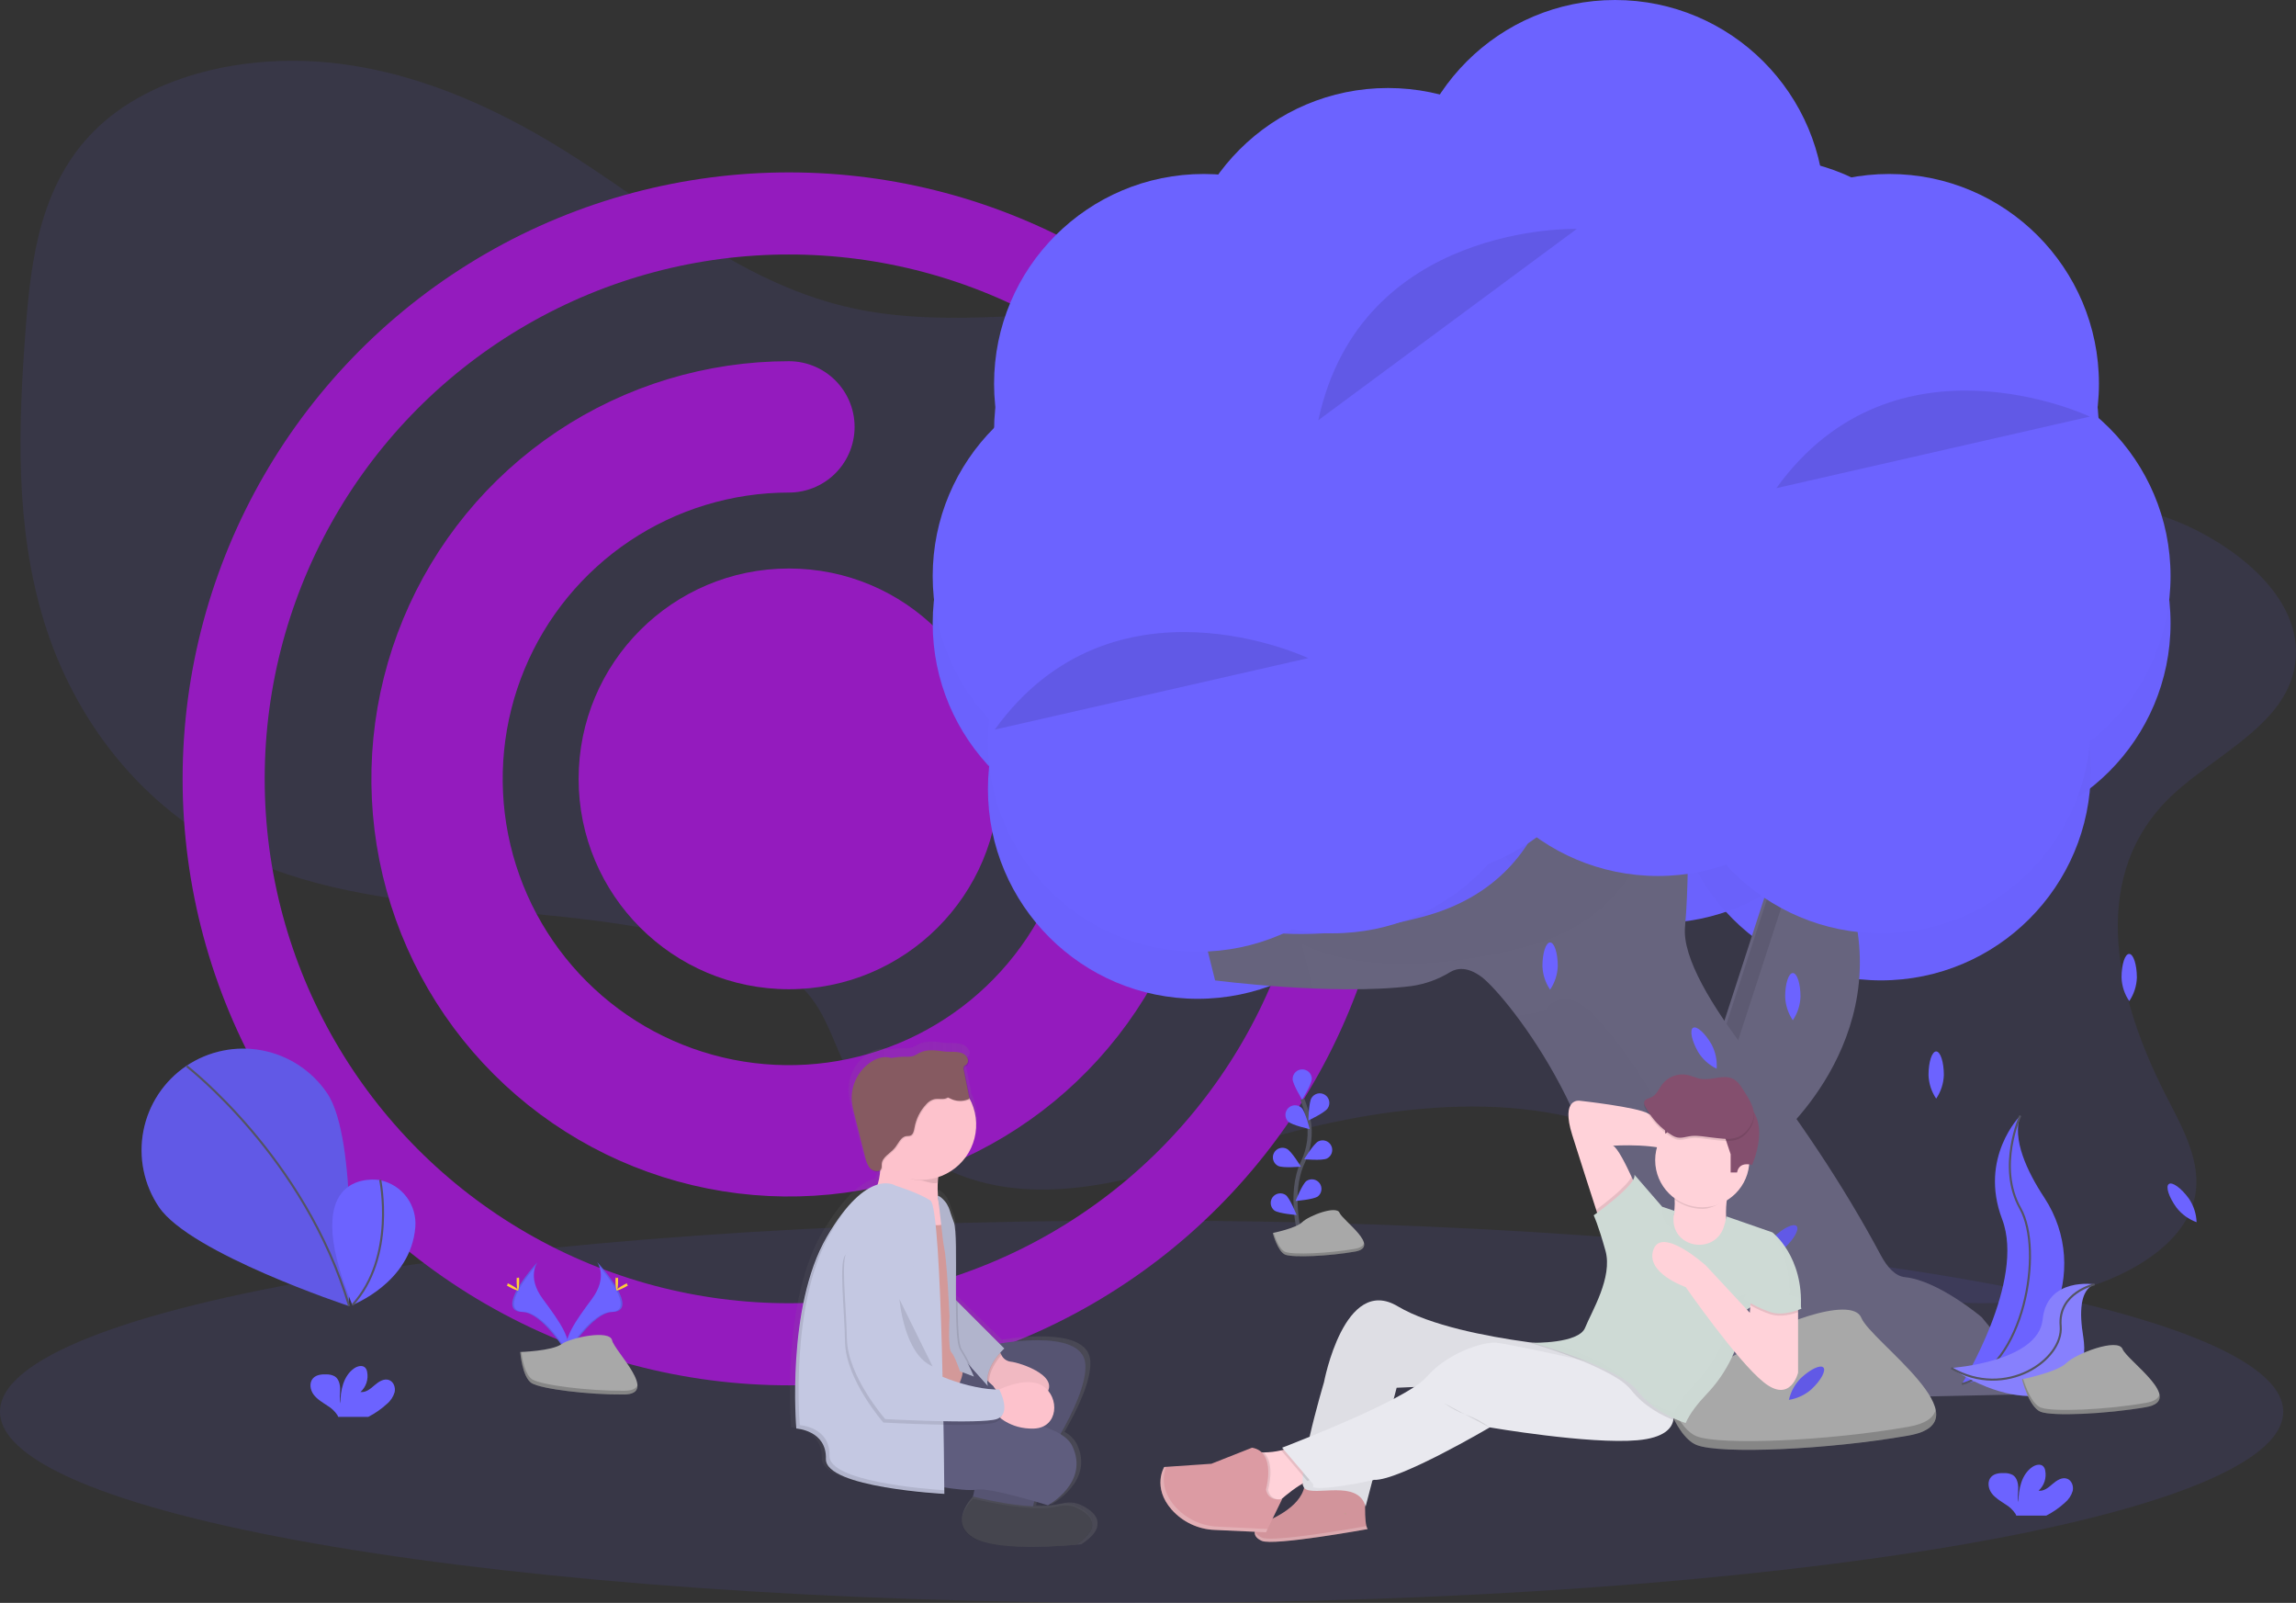 <svg width="1119" height="781" viewBox="0 0 1119 781" fill="none" xmlns="http://www.w3.org/2000/svg">
<rect x="0" y="0" width="1119" height="781" fill="#333333" stroke="none"/>
<path opacity="0.1" d="M1117.76 327.708C1110.81 355.854 1075.14 369.963 1055.15 390.96C1017.49 430.535 1032.16 488.327 1056.05 534.612C1064.05 550.11 1073.13 566.517 1069.74 583.135C1065.61 603.463 1043.66 618.321 1020.62 626.2C978.628 640.548 928.339 637.128 889.737 617.281C856.384 600.133 832.488 572.287 798.565 555.869C741.787 528.482 669.522 538.871 607.865 557.699C564.254 571.047 516.564 588.415 473.222 574.476C442.729 564.658 421.643 540.761 410.155 515.484C404.617 503.256 400.587 490.017 390 480.329C383.701 474.559 375.483 470.47 367.074 467.03C290.21 435.534 193.11 452.402 118.496 417.467C68.086 393.88 35.803 349.385 21.515 302.981C7.228 256.577 8.888 207.923 12.517 160.13C15.097 126.134 19.726 89.918 45.98 63.702C73.755 35.975 121.415 25.707 164.506 30.936C207.597 36.165 246.639 54.993 281.002 77.11C323.993 104.767 363.765 139.192 416.484 150.391C452.387 158.02 490.149 153.84 527.181 152.39C589.089 149.981 651.016 155.39 712.573 161.229C742.567 164.099 772.661 167.109 802.395 171.468C809.06 172.441 815.725 173.491 822.391 174.618C825.73 175.188 829.069 175.778 832.388 176.387C834.988 176.857 837.577 177.387 840.167 177.857C844.253 178.65 848.325 179.484 852.384 180.357C864.042 182.857 875.59 185.686 887.017 188.906C926.749 200.114 958.602 220.472 996.125 234.69C1020.58 243.959 1047.24 246.518 1070.4 258.317C1098.89 272.805 1125.07 298.112 1117.76 327.708Z" fill="#6C63FF"/>
<path opacity="0.1" d="M556.385 781C863.669 781 1112.77 739.296 1112.77 687.852C1112.77 636.408 863.669 594.704 556.385 594.704C249.102 594.704 0 636.408 0 687.852C0 739.296 249.102 781 556.385 781Z" fill="#6C63FF"/>
<path d="M556 379.5C556 413.419 545.942 446.577 527.097 474.78C508.252 502.983 481.468 524.965 450.13 537.945C418.793 550.926 384.31 554.322 351.042 547.705C317.774 541.087 287.216 524.754 263.231 500.769C239.246 476.784 222.913 446.226 216.295 412.958C209.678 379.69 213.074 345.207 226.055 313.87C239.035 282.532 261.017 255.748 289.22 236.903C317.423 218.058 350.581 208 384.5 208" stroke="#941BBE" stroke-width="64" stroke-linecap="round"/>
<circle cx="384.5" cy="379.5" r="102.5" fill="#941BBE"/>
<circle cx="384.5" cy="379.5" r="275.5" stroke="#941BBE" stroke-width="40"/>
<path d="M633.829 602.833C633.829 602.833 627.621 581.756 634.989 566.238C638.122 559.75 639.065 552.42 637.679 545.35C636.981 541.996 635.977 538.712 634.679 535.542" stroke="#535461" stroke-width="2" stroke-miterlimit="10"/>
<path d="M639.318 525.733C639.318 528.312 634.639 535.812 634.639 535.812C634.639 535.812 629.99 528.312 629.99 525.733C629.99 524.492 630.483 523.302 631.361 522.424C632.238 521.546 633.428 521.053 634.669 521.053C635.91 521.053 637.1 521.546 637.978 522.424C638.855 523.302 639.348 524.492 639.348 525.733H639.318Z" fill="#6C63FF"/>
<path d="M647.057 540.041C645.657 542.211 637.659 545.96 637.659 545.96C637.659 545.96 637.809 537.131 639.208 534.962C639.533 534.426 639.962 533.961 640.47 533.595C640.978 533.228 641.554 532.967 642.164 532.827C642.775 532.687 643.407 532.671 644.024 532.78C644.64 532.89 645.229 533.121 645.755 533.462C646.28 533.803 646.732 534.246 647.083 534.764C647.434 535.283 647.678 535.867 647.799 536.481C647.921 537.096 647.917 537.728 647.79 538.341C647.662 538.955 647.413 539.536 647.057 540.051V540.041Z" fill="#6C63FF"/>
<path d="M646.717 564.478C644.407 565.638 635.619 564.838 635.619 564.838C635.619 564.838 640.198 557.289 642.508 556.129C643.056 555.853 643.654 555.687 644.267 555.642C644.88 555.596 645.495 555.672 646.079 555.865C646.662 556.057 647.202 556.363 647.668 556.764C648.133 557.166 648.515 557.655 648.791 558.204C649.068 558.752 649.233 559.35 649.278 559.963C649.324 560.576 649.248 561.192 649.055 561.775C648.863 562.359 648.557 562.899 648.156 563.364C647.754 563.83 647.265 564.211 646.717 564.488V564.478Z" fill="#6C63FF"/>
<path d="M642.298 582.945C640.218 584.485 631.42 585.175 631.42 585.175C631.42 585.175 634.659 576.956 636.739 575.426C637.739 574.748 638.962 574.483 640.152 574.687C641.343 574.89 642.409 575.546 643.127 576.517C643.845 577.489 644.16 578.7 644.005 579.898C643.851 581.096 643.239 582.188 642.298 582.945Z" fill="#6C63FF"/>
<path d="M627.831 546.48C629.68 548.28 638.318 550.149 638.318 550.149C638.318 550.149 636.209 541.571 634.319 539.771C633.422 538.948 632.239 538.508 631.023 538.543C629.806 538.579 628.651 539.087 627.802 539.96C626.954 540.833 626.479 542.002 626.479 543.22C626.479 544.437 626.953 545.606 627.801 546.48H627.831Z" fill="#6C63FF"/>
<path d="M622.932 568.097C625.241 569.257 634.029 568.457 634.029 568.457C634.029 568.457 629.45 560.908 627.141 559.748C626.032 559.19 624.748 559.095 623.569 559.484C622.391 559.873 621.415 560.715 620.857 561.823C620.299 562.931 620.204 564.216 620.593 565.395C620.982 566.573 621.823 567.549 622.932 568.107V568.097Z" fill="#6C63FF"/>
<path d="M621.052 589.785C623.131 591.324 631.93 592.014 631.93 592.014C631.93 592.014 628.69 583.795 626.611 582.265C625.611 581.587 624.388 581.322 623.197 581.526C622.006 581.729 620.94 582.385 620.222 583.356C619.504 584.328 619.19 585.539 619.344 586.737C619.499 587.935 620.111 589.027 621.052 589.785V589.785Z" fill="#6C63FF"/>
<path d="M620.322 600.773C620.322 600.773 631.67 598.503 634.689 595.474C637.708 592.444 651.326 587.155 652.845 590.934C654.365 594.714 673.271 607.572 660.404 609.842C647.536 612.112 630.15 612.842 626.411 611.352C622.672 609.862 620.322 600.773 620.322 600.773Z" fill="#A8A8A8"/>
<path opacity="0.2" d="M660.414 608.472C647.556 610.742 630.16 611.472 626.421 609.982C623.541 608.832 621.542 603.293 620.752 600.723L620.372 600.803C620.372 600.803 622.642 609.882 626.421 611.392C630.2 612.902 647.596 612.152 660.414 609.882C664.123 609.222 665.183 607.692 664.783 605.743C664.463 606.982 663.173 607.962 660.414 608.472Z" fill="black"/>
<path d="M916.761 477.689C973.21 477.689 1018.97 431.925 1018.97 375.472C1018.97 319.019 973.21 273.255 916.761 273.255C860.313 273.255 814.552 319.019 814.552 375.472C814.552 431.925 860.313 477.689 916.761 477.689Z" fill="#6C63FF"/>
<path d="M808.064 449.762C864.512 449.762 910.273 403.998 910.273 347.546C910.273 291.093 864.512 245.329 808.064 245.329C751.615 245.329 705.855 291.093 705.855 347.546C705.855 403.998 751.615 449.762 808.064 449.762Z" fill="#6C63FF"/>
<path d="M688.408 450.762C744.857 450.762 790.617 404.998 790.617 348.546C790.617 292.093 744.857 246.329 688.408 246.329C631.96 246.329 586.199 292.093 586.199 348.546C586.199 404.998 631.96 450.762 688.408 450.762Z" fill="#6C63FF"/>
<path d="M649.516 477.689C705.965 477.689 751.725 431.925 751.725 375.472C751.725 319.019 705.965 273.255 649.516 273.255C593.068 273.255 547.307 319.019 547.307 375.472C547.307 431.925 593.068 477.689 649.516 477.689Z" fill="#6C63FF"/>
<path d="M583.7 486.668C640.148 486.668 685.909 440.904 685.909 384.451C685.909 327.998 640.148 282.234 583.7 282.234C527.251 282.234 481.491 327.998 481.491 384.451C481.491 440.904 527.251 486.668 583.7 486.668Z" fill="#6C63FF"/>
<path d="M556.775 405.888C613.224 405.888 658.984 360.124 658.984 303.671C658.984 247.218 613.224 201.454 556.775 201.454C500.327 201.454 454.566 247.218 454.566 303.671C454.566 360.124 500.327 405.888 556.775 405.888Z" fill="#6C63FF"/>
<path d="M586.689 312.14C643.137 312.14 688.898 266.376 688.898 209.923C688.898 153.47 643.137 107.706 586.689 107.706C530.241 107.706 484.48 153.47 484.48 209.923C484.48 266.376 530.241 312.14 586.689 312.14Z" fill="#6C63FF"/>
<path d="M643.527 312.14C699.976 312.14 745.736 266.376 745.736 209.923C745.736 153.47 699.976 107.706 643.527 107.706C587.079 107.706 541.318 153.47 541.318 209.923C541.318 266.376 587.079 312.14 643.527 312.14Z" fill="#6C63FF"/>
<path d="M676.441 270.255C732.889 270.255 778.65 224.491 778.65 168.038C778.65 111.586 732.889 65.822 676.441 65.822C619.992 65.822 574.232 111.586 574.232 168.038C574.232 224.491 619.992 270.255 676.441 270.255Z" fill="#6C63FF"/>
<path d="M760.203 316.13C816.652 316.13 862.412 270.365 862.412 213.913C862.412 157.46 816.652 111.696 760.203 111.696C703.755 111.696 657.994 157.46 657.994 213.913C657.994 270.365 703.755 316.13 760.203 316.13Z" fill="#6C63FF"/>
<path d="M955.653 405.888C1012.1 405.888 1057.86 360.124 1057.86 303.671C1057.86 247.218 1012.1 201.454 955.653 201.454C899.205 201.454 853.444 247.218 853.444 303.671C853.444 360.124 899.205 405.888 955.653 405.888Z" fill="#6C63FF"/>
<path d="M896.815 355.025C953.264 355.025 999.024 309.26 999.024 252.808C999.024 196.355 953.264 150.591 896.815 150.591C840.367 150.591 794.606 196.355 794.606 252.808C794.606 309.26 840.367 355.025 896.815 355.025Z" fill="#6C63FF"/>
<path d="M858.923 304.161C915.371 304.161 961.132 258.397 961.132 201.944C961.132 145.491 915.371 99.727 858.923 99.727C802.475 99.727 756.714 145.491 756.714 201.944C756.714 258.397 802.475 304.161 858.923 304.161Z" fill="#6C63FF"/>
<path d="M787.128 227.371C843.576 227.371 889.337 181.607 889.337 125.154C889.337 68.701 843.576 22.937 787.128 22.937C730.679 22.937 684.919 68.701 684.919 125.154C684.919 181.607 730.679 227.371 787.128 227.371Z" fill="#6C63FF"/>
<path d="M920.75 312.14C977.199 312.14 1022.96 266.376 1022.96 209.923C1022.96 153.47 977.199 107.706 920.75 107.706C864.302 107.706 818.541 153.47 818.541 209.923C818.541 266.376 864.302 312.14 920.75 312.14Z" fill="#6C63FF"/>
<g opacity="0.1">
<path opacity="0.1" d="M916.761 477.689C973.21 477.689 1018.97 431.925 1018.97 375.472C1018.97 319.019 973.21 273.255 916.761 273.255C860.313 273.255 814.552 319.019 814.552 375.472C814.552 431.925 860.313 477.689 916.761 477.689Z" fill="black"/>
<path opacity="0.1" d="M808.064 449.762C864.512 449.762 910.273 403.998 910.273 347.546C910.273 291.093 864.512 245.329 808.064 245.329C751.615 245.329 705.855 291.093 705.855 347.546C705.855 403.998 751.615 449.762 808.064 449.762Z" fill="black"/>
<path opacity="0.1" d="M688.408 450.762C744.857 450.762 790.617 404.998 790.617 348.545C790.617 292.092 744.857 246.328 688.408 246.328C631.96 246.328 586.199 292.092 586.199 348.545C586.199 404.998 631.96 450.762 688.408 450.762Z" fill="black"/>
<path opacity="0.1" d="M649.516 477.689C705.965 477.689 751.725 431.925 751.725 375.472C751.725 319.019 705.965 273.255 649.516 273.255C593.068 273.255 547.307 319.019 547.307 375.472C547.307 431.925 593.068 477.689 649.516 477.689Z" fill="black"/>
<path opacity="0.1" d="M583.7 486.668C640.148 486.668 685.909 440.904 685.909 384.451C685.909 327.998 640.148 282.234 583.7 282.234C527.251 282.234 481.491 327.998 481.491 384.451C481.491 440.904 527.251 486.668 583.7 486.668Z" fill="black"/>
<path opacity="0.1" d="M556.775 405.888C613.224 405.888 658.984 360.124 658.984 303.671C658.984 247.218 613.224 201.454 556.775 201.454C500.327 201.454 454.566 247.218 454.566 303.671C454.566 360.124 500.327 405.888 556.775 405.888Z" fill="black"/>
<path opacity="0.1" d="M586.689 312.14C643.138 312.14 688.898 266.376 688.898 209.923C688.898 153.47 643.138 107.706 586.689 107.706C530.241 107.706 484.48 153.47 484.48 209.923C484.48 266.376 530.241 312.14 586.689 312.14Z" fill="black"/>
<path opacity="0.1" d="M643.527 312.14C699.976 312.14 745.736 266.376 745.736 209.923C745.736 153.47 699.976 107.706 643.527 107.706C587.079 107.706 541.318 153.47 541.318 209.923C541.318 266.376 587.079 312.14 643.527 312.14Z" fill="black"/>
<path opacity="0.1" d="M676.441 270.255C732.889 270.255 778.65 224.491 778.65 168.038C778.65 111.586 732.889 65.822 676.441 65.822C619.992 65.822 574.232 111.586 574.232 168.038C574.232 224.491 619.992 270.255 676.441 270.255Z" fill="black"/>
<path opacity="0.1" d="M760.203 316.13C816.652 316.13 862.412 270.365 862.412 213.913C862.412 157.46 816.652 111.696 760.203 111.696C703.755 111.696 657.994 157.46 657.994 213.913C657.994 270.365 703.755 316.13 760.203 316.13Z" fill="black"/>
<path opacity="0.1" d="M955.653 405.888C1012.1 405.888 1057.86 360.124 1057.86 303.671C1057.86 247.218 1012.1 201.454 955.653 201.454C899.205 201.454 853.444 247.218 853.444 303.671C853.444 360.124 899.205 405.888 955.653 405.888Z" fill="black"/>
<path opacity="0.1" d="M896.815 355.025C953.264 355.025 999.024 309.26 999.024 252.808C999.024 196.355 953.264 150.591 896.815 150.591C840.367 150.591 794.606 196.355 794.606 252.808C794.606 309.26 840.367 355.025 896.815 355.025Z" fill="black"/>
<path opacity="0.1" d="M858.923 304.161C915.372 304.161 961.132 258.397 961.132 201.944C961.132 145.491 915.372 99.727 858.923 99.727C802.475 99.727 756.714 145.491 756.714 201.944C756.714 258.397 802.475 304.161 858.923 304.161Z" fill="black"/>
<path opacity="0.1" d="M787.128 227.371C843.576 227.371 889.337 181.607 889.337 125.154C889.337 68.701 843.576 22.937 787.128 22.937C730.679 22.937 684.919 68.701 684.919 125.154C684.919 181.607 730.679 227.371 787.128 227.371Z" fill="black"/>
<path opacity="0.1" d="M920.75 312.14C977.199 312.14 1022.96 266.376 1022.96 209.923C1022.96 153.47 977.199 107.706 920.75 107.706C864.302 107.706 818.541 153.47 818.541 209.923C818.541 266.376 864.302 312.14 920.75 312.14Z" fill="black"/>
</g>
<path d="M866.282 554.599C866.282 554.599 928.769 502.076 897.855 427.285L866.941 415.707L833.398 518.984L866.282 554.599Z" fill="#67647E"/>
<path opacity="0.1" d="M869.611 412.147L877.009 414.917L844.076 516.314L872.81 547.43C870.431 549.8 868.951 551.039 868.951 551.039L836.058 515.424L869.611 412.147Z" fill="black"/>
<path d="M584.08 445.203L592.198 477.699C592.198 477.699 649.556 485.178 687.798 480.478C694.559 479.519 701.049 477.178 706.864 473.599C710.094 471.69 715.193 470.86 722.161 476.079C734.099 485.078 792.687 557.069 783.199 631.759C782.462 637.387 779.891 642.615 775.885 646.635C771.878 650.655 766.658 653.242 761.033 653.996V653.996C749.35 655.589 738.181 659.814 728.37 666.355L699.376 685.662L996.665 679.163L965.801 641.798C965.801 641.798 944.685 623.93 928.439 622.3C923.7 621.83 919.79 617.481 916.631 611.572C898.125 576.926 875.989 544.35 851.994 513.244C834.518 490.587 819.851 466.71 821.221 451.712C824.47 415.967 821.221 357.484 821.221 357.484L759.493 349.365C759.493 349.365 767.612 427.355 692.887 446.843C618.163 466.33 584.08 445.203 584.08 445.203Z" fill="#67647E"/>
<g opacity="0.1">
<path opacity="0.1" d="M634.439 459.831C634.439 459.831 668.552 480.948 743.287 461.451C818.021 441.953 809.893 363.973 809.893 363.973L821.641 365.503C821.421 360.504 821.251 357.504 821.251 357.504L759.523 349.385C759.523 349.385 767.642 427.375 692.917 446.863C618.193 466.35 584.07 445.243 584.07 445.243L592.188 477.739C592.188 477.739 614.103 480.598 639.878 481.668L634.439 459.831Z" fill="black"/>
<path opacity="0.1" d="M778.729 680.973C788.541 674.432 799.71 670.207 811.393 668.614V668.614C817.005 667.869 822.216 665.296 826.221 661.293C830.225 657.29 832.8 652.08 833.548 646.467C843.086 571.777 784.468 499.656 772.561 490.697C759.563 480.948 753.065 492.317 753.065 492.317C748.465 493.524 743.789 494.416 739.068 494.987C760.123 522.983 790.247 576.686 783.199 631.839C782.451 637.452 779.875 642.662 775.871 646.665C771.867 650.668 766.656 653.241 761.043 653.986V653.986C749.36 655.579 738.191 659.804 728.38 666.345L699.386 685.652L774.13 684.022L778.729 680.973Z" fill="black"/>
</g>
<path d="M916.761 454.752C973.21 454.752 1018.97 408.988 1018.97 352.535C1018.97 296.082 973.21 250.318 916.761 250.318C860.313 250.318 814.552 296.082 814.552 352.535C814.552 408.988 860.313 454.752 916.761 454.752Z" fill="#6C63FF"/>
<path d="M808.064 426.825C864.512 426.825 910.273 381.061 910.273 324.608C910.273 268.155 864.512 222.391 808.064 222.391C751.615 222.391 705.855 268.155 705.855 324.608C705.855 381.061 751.615 426.825 808.064 426.825Z" fill="#6C63FF"/>
<path d="M688.408 427.825C744.857 427.825 790.617 382.061 790.617 325.608C790.617 269.155 744.857 223.391 688.408 223.391C631.96 223.391 586.199 269.155 586.199 325.608C586.199 382.061 631.96 427.825 688.408 427.825Z" fill="#6C63FF"/>
<path d="M649.516 454.752C705.965 454.752 751.725 408.988 751.725 352.535C751.725 296.082 705.965 250.318 649.516 250.318C593.068 250.318 547.307 296.082 547.307 352.535C547.307 408.988 593.068 454.752 649.516 454.752Z" fill="#6C63FF"/>
<path d="M583.7 463.731C640.148 463.731 685.909 417.967 685.909 361.514C685.909 305.061 640.148 259.297 583.7 259.297C527.251 259.297 481.491 305.061 481.491 361.514C481.491 417.967 527.251 463.731 583.7 463.731Z" fill="#6C63FF"/>
<path d="M556.775 382.951C613.224 382.951 658.984 337.187 658.984 280.734C658.984 224.281 613.224 178.517 556.775 178.517C500.327 178.517 454.566 224.281 454.566 280.734C454.566 337.187 500.327 382.951 556.775 382.951Z" fill="#6C63FF"/>
<path d="M586.689 289.203C643.137 289.203 688.898 243.439 688.898 186.986C688.898 130.533 643.137 84.769 586.689 84.769C530.241 84.769 484.48 130.533 484.48 186.986C484.48 243.439 530.241 289.203 586.689 289.203Z" fill="#6C63FF"/>
<path d="M643.527 289.203C699.976 289.203 745.736 243.439 745.736 186.986C745.736 130.533 699.976 84.769 643.527 84.769C587.079 84.769 541.318 130.533 541.318 186.986C541.318 243.439 587.079 289.203 643.527 289.203Z" fill="#6C63FF"/>
<path d="M676.441 247.318C732.889 247.318 778.65 201.554 778.65 145.101C778.65 88.649 732.889 42.885 676.441 42.885C619.992 42.885 574.232 88.649 574.232 145.101C574.232 201.554 619.992 247.318 676.441 247.318Z" fill="#6C63FF"/>
<path d="M760.203 293.192C816.652 293.192 862.412 247.428 862.412 190.976C862.412 134.523 816.652 88.759 760.203 88.759C703.755 88.759 657.994 134.523 657.994 190.976C657.994 247.428 703.755 293.192 760.203 293.192Z" fill="#6C63FF"/>
<path d="M955.653 382.951C1012.1 382.951 1057.86 337.187 1057.86 280.734C1057.86 224.281 1012.1 178.517 955.653 178.517C899.205 178.517 853.444 224.281 853.444 280.734C853.444 337.187 899.205 382.951 955.653 382.951Z" fill="#6C63FF"/>
<path d="M896.815 332.088C953.264 332.088 999.024 286.323 999.024 229.871C999.024 173.418 953.264 127.654 896.815 127.654C840.367 127.654 794.606 173.418 794.606 229.871C794.606 286.323 840.367 332.088 896.815 332.088Z" fill="#6C63FF"/>
<path d="M858.923 281.224C915.371 281.224 961.132 235.46 961.132 179.007C961.132 122.554 915.371 76.79 858.923 76.79C802.475 76.79 756.714 122.554 756.714 179.007C756.714 235.46 802.475 281.224 858.923 281.224Z" fill="#6C63FF"/>
<path d="M787.128 204.434C843.576 204.434 889.337 158.67 889.337 102.217C889.337 45.764 843.576 0 787.128 0C730.679 0 684.919 45.764 684.919 102.217C684.919 158.67 730.679 204.434 787.128 204.434Z" fill="#6C63FF"/>
<path d="M920.75 289.203C977.199 289.203 1022.96 243.439 1022.96 186.986C1022.96 130.533 977.199 84.769 920.75 84.769C864.302 84.769 818.541 130.533 818.541 186.986C818.541 243.439 864.302 289.203 920.75 289.203Z" fill="#6C63FF"/>
<path opacity="0.1" d="M1018.52 202.994C1018.52 202.994 923.33 157.85 865.732 237.86Z" fill="black"/>
<path opacity="0.1" d="M768.492 111.536C768.492 111.536 663.193 108.356 642.518 204.744Z" fill="black"/>
<path opacity="0.1" d="M637.599 320.669C637.599 320.669 542.408 275.514 484.81 355.504Z" fill="black"/>
<path d="M834.168 508.905C836.09 512.54 836.946 516.644 836.638 520.744C832.932 518.941 829.812 516.127 827.639 512.625C824.48 507.115 823.38 501.816 825.17 500.786C826.96 499.756 831.019 503.396 834.168 508.905Z" fill="#6C63FF"/>
<path d="M291.018 614.921C291.018 614.921 296.506 622.1 288.478 632.919C280.45 643.738 273.831 652.917 276.481 659.676C276.481 659.676 288.588 639.538 298.476 639.258C308.364 638.978 301.855 627.03 291.018 614.921Z" fill="#6C63FF"/>
<path opacity="0.1" d="M291.018 614.921C291.495 615.615 291.872 616.372 292.137 617.171C301.755 628.47 306.884 639.018 297.636 639.288C289.028 639.538 278.69 654.936 276.221 658.826C276.301 659.128 276.397 659.425 276.511 659.716C276.511 659.716 288.618 639.578 298.506 639.298C308.394 639.018 301.855 627.03 291.018 614.921Z" fill="black"/>
<path d="M301.226 624.08C301.226 626.61 300.946 628.659 300.596 628.659C300.246 628.659 299.966 626.66 299.966 624.08C299.966 621.5 300.316 622.74 300.666 622.74C301.016 622.74 301.226 621.55 301.226 624.08Z" fill="#FFD037"/>
<path d="M304.725 627.09C302.505 628.3 300.566 629.029 300.406 628.72C300.246 628.41 301.905 627.18 304.125 625.97C306.344 624.76 305.465 625.64 305.634 625.97C305.804 626.3 306.944 625.92 304.725 627.09Z" fill="#FFD037"/>
<path d="M262.004 614.921C262.004 614.921 256.515 622.1 264.543 632.919C272.571 643.738 279.19 652.917 276.541 659.676C276.541 659.676 264.433 639.538 254.545 639.258C244.657 638.978 251.156 627.03 262.004 614.921Z" fill="#6C63FF"/>
<path opacity="0.1" d="M262.004 614.921C261.526 615.615 261.149 616.372 260.884 617.171C251.266 628.47 246.137 639.018 255.385 639.288C263.993 639.538 274.331 654.936 276.801 658.826C276.721 659.128 276.624 659.425 276.511 659.716C276.511 659.716 264.403 639.578 254.515 639.298C244.627 639.018 251.156 627.03 262.004 614.921Z" fill="black"/>
<path d="M251.796 624.08C251.796 626.61 252.076 628.659 252.426 628.659C252.776 628.659 253.056 626.66 253.056 624.08C253.056 621.5 252.706 622.74 252.356 622.74C252.006 622.74 251.796 621.55 251.796 624.08Z" fill="#FFD037"/>
<path d="M248.286 627.09C250.506 628.3 252.446 629.029 252.606 628.72C252.766 628.41 251.106 627.18 248.886 625.97C246.667 624.76 247.547 625.64 247.377 625.97C247.207 626.3 246.107 625.92 248.286 627.09Z" fill="#FFD037"/>
<path d="M253.545 658.766C253.545 658.766 268.902 658.296 273.541 654.996C278.18 651.697 297.166 647.767 298.306 653.046C299.446 658.326 321.381 679.333 304.045 679.473C286.709 679.613 263.763 676.773 259.144 673.954C254.525 671.134 253.545 658.766 253.545 658.766Z" fill="#A8A8A8"/>
<path opacity="0.2" d="M304.345 677.643C287.009 677.783 264.063 674.944 259.444 672.124C255.925 669.984 254.525 662.295 254.055 658.746H253.545C253.545 658.746 254.545 671.134 259.134 673.944C263.723 676.753 286.699 679.603 304.035 679.463C309.034 679.463 310.764 677.643 310.674 675.004C309.984 676.613 308.094 677.613 304.345 677.643Z" fill="black"/>
<path d="M159.426 532.657C174.752 555.284 169.863 636.294 169.863 636.294C169.863 636.294 92.829 610.787 77.502 588.17C70.143 577.304 67.401 563.96 69.879 551.072C72.358 538.184 79.855 526.809 90.72 519.449C101.585 512.089 114.928 509.347 127.815 511.826C140.702 514.304 152.076 521.801 159.436 532.667L159.426 532.657Z" fill="#6C63FF"/>
<path opacity="0.1" d="M159.426 532.657C174.752 555.284 169.863 636.294 169.863 636.294C169.863 636.294 92.829 610.787 77.502 588.17C70.143 577.304 67.401 563.96 69.879 551.072C72.358 538.184 79.855 526.809 90.72 519.449C101.585 512.089 114.928 509.347 127.815 511.826C140.702 514.304 152.076 521.801 159.436 532.667L159.426 532.657Z" fill="black"/>
<path d="M91.01 519.499C91.01 519.499 148.738 564.073 170.163 636.374" stroke="#535461" stroke-miterlimit="10"/>
<path d="M184.7 574.952C184.7 574.952 143.709 567.953 171.703 635.854C171.703 635.854 200.187 624.996 202.407 597.979C202.847 592.723 201.345 587.487 198.185 583.264C195.025 579.041 190.427 576.123 185.26 575.062L184.7 574.952Z" fill="#6C63FF"/>
<path d="M185.3 574.882C185.3 574.882 193.109 612.437 171.743 635.874" stroke="#535461" stroke-miterlimit="10"/>
<path d="M188.51 684.108C190.342 682.614 191.677 680.599 192.339 678.329C192.839 676.029 191.859 673.279 189.659 672.44C187.2 671.5 184.57 673.199 182.581 674.929C180.591 676.659 178.302 678.619 175.692 678.249C177.033 677.033 178.037 675.49 178.604 673.771C179.172 672.052 179.285 670.216 178.932 668.44C178.819 667.704 178.508 667.013 178.032 666.44C176.662 664.98 174.193 665.61 172.553 666.76C167.354 670.42 165.904 677.479 165.874 683.838C165.354 681.548 165.794 679.159 165.774 676.839C165.754 674.519 165.114 671.84 163.135 670.62C161.907 669.96 160.529 669.633 159.136 669.67C156.796 669.58 154.197 669.82 152.597 671.53C150.597 673.649 151.127 677.219 152.857 679.529C154.587 681.838 157.206 683.328 159.626 684.948C161.565 686.101 163.219 687.676 164.465 689.557C164.611 689.818 164.732 690.093 164.824 690.377H179.471C182.753 688.705 185.793 686.596 188.51 684.108V684.108Z" fill="#6C63FF"/>
<path d="M984.637 543.58C984.637 543.58 964.311 563.908 975.789 594.074C987.267 624.24 956.123 674.394 956.123 674.394L957.123 674.234C998.864 666.865 1019.61 619.121 996.395 583.645C987.717 570.477 980.628 554.999 984.637 543.58Z" fill="#6C63FF"/>
<path d="M984.637 543.58C984.637 543.58 973.159 568.497 984.637 588.825C996.115 609.152 986.637 666.195 956.113 674.394" stroke="#535461" stroke-miterlimit="10"/>
<path d="M1020.84 625.8C1020.84 625.8 997.644 622.11 995.535 642.898C993.425 663.685 950.924 666.565 950.924 666.565L951.724 667.095C986.807 690.092 1020.34 681.763 1015.28 651.187C1013.41 639.818 1013.56 628.4 1020.84 625.8Z" fill="#6C63FF"/>
<path opacity="0.2" d="M1020.84 625.8C1020.84 625.8 997.644 622.11 995.535 642.898C993.425 663.685 950.924 666.565 950.924 666.565L951.724 667.095C986.807 690.092 1020.34 681.763 1015.28 651.187C1013.41 639.818 1013.56 628.4 1020.84 625.8Z" fill="#F5F5F5"/>
<path d="M1020.84 625.8C1020.84 625.8 1002.84 629.799 1004.31 646.127C1005.78 662.455 977.579 682.122 950.934 666.564" stroke="#535461" stroke-miterlimit="10"/>
<path d="M808.453 671.924C808.453 671.924 842.876 665.035 852.064 655.856C861.253 646.677 902.554 630.609 907.143 642.088C911.732 653.566 969.13 692.581 930.138 699.47C891.146 706.36 838.337 708.649 826.86 704.06C815.382 699.47 808.453 671.924 808.453 671.924Z" fill="#A8A8A8"/>
<path opacity="0.2" d="M930.098 695.201C891.106 702.09 838.297 704.38 826.82 699.791C818.081 696.291 812.003 679.493 809.603 671.684L808.453 671.924C808.453 671.924 815.342 699.471 826.81 704.06C838.277 708.649 891.076 706.36 930.088 699.471C941.356 697.471 944.575 692.811 943.356 686.912C942.406 690.762 938.477 693.731 930.098 695.201Z" fill="black"/>
<path d="M1041.45 476.289C1041.32 480.398 1040.03 484.387 1037.74 487.797C1035.42 484.399 1034.12 480.417 1033.97 476.309C1033.97 469.96 1035.61 464.81 1037.68 464.8C1039.75 464.79 1041.43 469.94 1041.45 476.289Z" fill="#6C63FF"/>
<path d="M1066.81 584.015C1069.11 587.419 1070.41 591.405 1070.55 595.514C1066.68 594.117 1063.29 591.656 1060.76 588.415C1057.02 583.275 1055.35 578.126 1057.02 576.916C1058.69 575.706 1063.08 578.886 1066.81 584.015Z" fill="#6C63FF"/>
<path d="M947.375 523.813C947.236 527.921 945.94 531.907 943.636 535.311C941.331 531.907 940.035 527.921 939.896 523.813C939.896 517.464 941.566 512.314 943.636 512.314C945.705 512.314 947.375 517.484 947.375 523.813Z" fill="#6C63FF"/>
<path d="M985.427 672.054C985.427 672.054 1002.53 668.654 1007.09 664.125C1011.65 659.596 1032.19 651.667 1034.47 657.326C1036.75 662.985 1065.26 682.243 1045.87 685.632C1026.49 689.022 1000.25 690.162 994.555 687.902C988.856 685.642 985.427 672.054 985.427 672.054Z" fill="#A8A8A8"/>
<path opacity="0.2" d="M1045.9 683.542C1026.52 686.942 1000.28 688.072 994.585 685.812C990.246 684.082 987.226 675.813 986.027 671.944L985.457 672.064C985.457 672.064 988.876 685.652 994.585 687.922C1000.29 690.191 1026.52 689.052 1045.9 685.652C1051.5 684.652 1053.1 682.372 1052.5 679.453C1051.99 681.343 1050.04 682.812 1045.9 683.542Z" fill="black"/>
<path d="M1006.35 732.196C1008.18 730.702 1009.52 728.687 1010.18 726.417C1010.68 724.117 1009.7 721.368 1007.5 720.528C1005.04 719.588 1002.41 721.288 1000.42 723.018C998.434 724.747 996.145 726.707 993.535 726.337C994.876 725.121 995.88 723.579 996.447 721.86C997.015 720.141 997.128 718.304 996.775 716.528C996.662 715.792 996.351 715.101 995.875 714.529C994.505 713.069 992.036 713.699 990.396 714.849C985.197 718.508 983.747 725.567 983.717 731.926C983.197 729.637 983.637 727.247 983.617 724.927C983.597 722.608 982.957 719.928 980.978 718.708C979.75 718.049 978.372 717.721 976.979 717.758C974.639 717.668 972.04 717.908 970.44 719.618C968.44 721.738 968.97 725.307 970.7 727.617C972.43 729.927 975.049 731.417 977.469 733.036C979.408 734.189 981.062 735.765 982.308 737.646C982.454 737.907 982.575 738.181 982.667 738.466H997.314C1000.6 736.793 1003.64 734.684 1006.35 732.196V732.196Z" fill="#6C63FF"/>
<path d="M801.785 614.531C798.693 617.242 794.898 619.023 790.837 619.671C791.744 615.662 793.765 611.992 796.666 609.082C801.295 604.742 806.204 602.443 807.614 603.942C809.023 605.442 806.414 610.192 801.785 614.531Z" fill="#6C63FF"/>
<path opacity="0.1" d="M801.785 614.531C798.693 617.242 794.898 619.023 790.837 619.671C791.744 615.662 793.765 611.992 796.666 609.082C801.295 604.742 806.204 602.443 807.614 603.942C809.023 605.442 806.414 610.192 801.785 614.531Z" fill="black"/>
<path d="M869.781 608.012C866.689 610.723 862.894 612.505 858.833 613.152C859.74 609.144 861.76 605.473 864.662 602.563C869.291 598.224 874.2 595.924 875.61 597.424C877.019 598.923 874.41 603.663 869.781 608.012Z" fill="#6C63FF"/>
<path opacity="0.1" d="M869.781 608.012C866.689 610.723 862.894 612.505 858.833 613.152C859.74 609.144 861.76 605.473 864.662 602.563C869.291 598.224 874.2 595.924 875.61 597.424C877.019 598.923 874.41 603.663 869.781 608.012Z" fill="black"/>
<path d="M882.818 676.943C879.726 679.654 875.931 681.436 871.87 682.083C872.775 678.063 874.799 674.381 877.709 671.464C882.338 667.125 887.247 664.825 888.657 666.325C890.067 667.825 887.457 672.594 882.818 676.943Z" fill="#6C63FF"/>
<path opacity="0.1" d="M882.818 676.943C879.726 679.654 875.931 681.436 871.87 682.083C872.775 678.063 874.799 674.381 877.709 671.464C882.338 667.125 887.247 664.825 888.657 666.325C890.067 667.825 887.457 672.594 882.818 676.943Z" fill="black"/>
<path d="M665.553 726.777C665.553 726.777 664.553 742.435 666.553 745.035C666.553 745.035 620.642 753.384 614.903 750.774C609.164 748.164 611.774 743.995 614.903 742.425C618.033 740.855 633.689 735.116 635.769 724.167C635.769 724.167 628.99 721.038 650.896 725.167C672.801 729.297 665.553 726.777 665.553 726.777Z" fill="#DC9BA3"/>
<path opacity="0.05" d="M665.553 726.777C665.553 726.777 664.553 742.435 666.553 745.035C666.553 745.035 620.642 753.384 614.903 750.774C609.164 748.164 611.774 743.995 614.903 742.425C618.033 740.855 633.689 735.116 635.769 724.167C635.769 724.167 628.99 721.038 650.896 725.167C672.801 729.297 665.553 726.777 665.553 726.777Z" fill="black"/>
<path d="M844.506 574.936C844.506 574.936 838.767 584.325 842.416 602.593C846.066 620.86 833.028 620.85 833.028 620.85H806.954L798.085 597.853L810.603 598.853C810.603 598.853 818.951 596.763 815.302 577.456L844.506 574.936Z" fill="#FFD2D9"/>
<path d="M766.252 553.029C770.251 565.737 775.25 581.215 777.92 589.464L779.819 595.294L797.036 577.556C797.036 577.556 796.276 575.796 795.146 573.336C792.627 567.877 788.238 558.968 786.078 558.248C786.078 558.248 810.073 556.679 817.382 562.418C824.69 568.157 822.601 546.76 822.601 546.76C822.601 546.76 808.514 545.76 803.295 542.59C798.076 539.421 769.901 536.331 769.901 536.331C769.901 536.331 760.513 534.761 766.252 553.029Z" fill="#FFD2D9"/>
<path d="M609.724 706.459L613.374 733.066L622.762 732.066C622.762 732.066 623.332 731.526 624.291 730.666C626.821 728.437 632.09 724.067 637.129 721.668C638.834 720.796 640.684 720.244 642.588 720.038L632.15 704.38C629.611 705.332 627.009 706.104 624.361 706.689C621.612 707.337 618.798 707.672 615.973 707.689C613.827 707.722 611.698 707.303 609.724 706.459V706.459Z" fill="#FFD2D9"/>
<path d="M635.809 725.217C640.508 729.386 661.894 720.518 665.553 734.086L668.912 721.218L679.26 681.623L680.68 676.173L689.298 675.803L788.208 671.584L793.806 671.344L796.806 671.214L792.887 669.274L766.802 656.346C766.802 656.346 757.404 655.686 744.447 653.906C724.801 651.216 696.966 645.907 681.25 636.518C655.165 620.86 645.257 673.564 645.257 673.564C645.257 673.564 641.258 686.932 638.258 700.11C636.881 705.795 635.83 711.554 635.109 717.358C634.659 721.388 634.799 724.307 635.809 725.217Z" fill="#E9E9EF"/>
<path opacity="0.05" d="M635.809 725.217C640.508 729.387 661.894 720.518 665.553 734.086L668.912 721.218L679.26 681.623L680.68 676.173L689.568 675.623L785.128 669.744L791.027 669.374L792.847 669.264L795.196 669.114L766.762 656.326C766.762 656.326 757.364 655.666 744.407 653.886C724.761 651.197 696.926 645.887 681.21 636.499C655.125 620.841 645.217 673.544 645.217 673.544C645.217 673.544 641.218 686.912 638.218 700.09C636.841 705.775 635.79 711.534 635.069 717.338C634.659 721.388 634.799 724.307 635.809 725.217Z" fill="black"/>
<path opacity="0.1" d="M624.371 706.649L633.499 717.358L637.139 721.627C638.844 720.756 640.694 720.204 642.598 719.998L632.16 704.34C629.621 705.292 627.019 706.064 624.371 706.649V706.649Z" fill="black"/>
<path d="M624.861 705.389L635.069 717.388L639.988 723.157V724.727C645.987 726.117 664.773 722.157 668.912 721.247L669.722 721.067C681.72 721.587 726.07 695.501 726.07 695.501C726.07 695.501 774.59 703.85 798.056 701.76C811.163 700.59 814.842 695.851 815.532 691.881C815.835 689.92 815.564 687.913 814.752 686.102L793.757 671.354L790.977 669.354L786.538 666.224C786.538 666.224 778.82 664.475 769.022 662.315C753.705 658.935 733.299 654.546 729.17 654.236C722.391 653.716 705.175 659.455 695.257 670.934C693.555 672.725 691.633 674.294 689.538 675.603L689.268 675.783C686.479 677.633 683.049 679.593 679.27 681.603C666.643 688.252 649.806 695.401 638.229 700.09C630.31 703.32 624.861 705.389 624.861 705.389Z" fill="#E9E9EF"/>
<path opacity="0.1" d="M609.724 706.459L613.374 733.066L622.762 732.066C622.762 732.066 623.332 731.526 624.291 730.666C622.212 730.666 618.782 730.116 618.063 725.807C618.063 725.807 621.682 713.159 615.973 707.709C613.826 707.735 611.697 707.31 609.724 706.459Z" fill="black"/>
<path d="M616.993 725.737C616.993 725.737 622.212 707.479 610.214 705.39L590.388 713.219L567.393 714.788C567.393 714.788 561.394 724.577 571.002 735.556C573.644 738.532 576.861 740.943 580.459 742.644C584.057 744.346 587.961 745.301 591.938 745.455L616.993 746.604L624.861 730.456C624.861 730.456 618.073 731.996 616.993 725.737Z" fill="#DC9BA3"/>
<path opacity="0.1" d="M744.417 653.906C747.046 654.676 757.924 657.906 769.062 662.335C774.568 664.457 779.931 666.932 785.118 669.744C786.198 670.354 787.228 670.964 788.198 671.574C790.738 673.067 793.012 674.973 794.926 677.213C801.365 685.542 810.823 690.032 815.532 691.861C815.835 689.9 815.564 687.893 814.752 686.082L793.757 671.334L796.756 671.204L792.837 669.264L795.186 669.114L766.752 656.326C766.752 656.326 757.374 655.686 744.417 653.906Z" fill="black"/>
<path opacity="0.1" d="M777.96 589.474L779.859 595.304L797.076 577.566C797.076 577.566 796.316 575.806 795.186 573.346C792.957 577.936 782.569 585.995 777.96 589.474Z" fill="black"/>
<path d="M840.037 598.123C840.654 596.356 841.105 594.535 841.387 592.684L863.812 600.473C863.812 600.473 879.199 612.211 877.639 637.778C877.639 637.778 858.643 630.779 850.245 639.078L850.075 640.548C848.309 655.137 841.853 668.759 831.679 679.363C827.529 683.722 823.62 688.632 821.551 693.361C821.551 693.361 806.944 689.192 798.076 677.703C789.207 666.214 746.966 654.256 746.966 654.256C746.966 654.256 769.401 654.776 772.531 646.947C775.66 639.118 786.098 622.42 782.449 609.382C778.799 596.343 776.71 592.164 776.71 592.164C776.71 592.164 798.106 577.036 796.536 572.336L810.103 587.994L816.362 590.084C815.867 591.297 815.616 592.594 815.622 593.904C815.262 608.072 835.278 611.471 840.037 598.123Z" fill="#CEDAD5"/>
<path opacity="0.1" d="M816.082 584.405C815.924 582.456 815.66 580.517 815.292 578.596L844.506 575.986C844.506 575.986 842.506 577.736 841.607 584.255C838.177 586.255 834.178 589.035 829.899 589.035C824.912 589.041 820.059 587.415 816.082 584.405V584.405Z" fill="black"/>
<path d="M829.639 588.244C842.317 588.244 852.594 577.966 852.594 565.287C852.594 552.609 842.317 542.33 829.639 542.33C816.961 542.33 806.684 552.609 806.684 565.287C806.684 577.966 816.961 588.244 829.639 588.244Z" fill="#FFD2D9"/>
<path d="M846.596 571.287H843.466V562.418L840.337 553.029C840.337 553.029 824.68 545.72 817.342 547.29L811.643 552.479C811.643 552.479 810.073 539.961 819.471 535.261C828.869 530.562 845.556 532.652 849.735 536.261C853.914 539.871 860.733 546.18 855.474 563.398L853.944 567.637C853.944 567.637 847.635 565.547 846.596 571.287Z" fill="#844F6E"/>
<g opacity="0.05">
<path opacity="0.05" d="M806.044 583.335L804.334 582.765L796.456 573.676C796.61 573.246 796.628 572.778 796.506 572.336L806.044 583.335Z" fill="black"/>
<path opacity="0.05" d="M817.022 600.173C814.792 599.223 812.908 597.61 811.626 595.553C810.344 593.496 809.725 591.095 809.853 588.674C809.853 588.364 809.853 588.074 809.853 587.794L810.013 587.984L816.272 590.074C815.777 591.287 815.526 592.584 815.532 593.894C815.469 596.081 815.983 598.247 817.022 600.173V600.173Z" fill="black"/>
<path opacity="0.05" d="M756.164 653.826C769.242 658.376 786.948 665.545 792.337 672.514L792.737 673.014C778.41 663.185 746.946 654.246 746.946 654.246C750.024 654.281 753.102 654.141 756.164 653.826V653.826Z" fill="black"/>
<path opacity="0.05" d="M815.812 688.172C817.881 683.462 821.811 678.543 825.94 674.174C836.114 663.57 842.57 649.948 844.336 635.359L844.506 633.889C852.854 625.54 871.9 632.589 871.9 632.589C872.9 616.371 867.061 605.722 862.672 600.103L863.822 600.503C863.822 600.503 879.209 612.241 877.649 637.808C877.649 637.808 858.653 630.809 850.255 639.108L850.085 640.578C848.319 655.168 841.863 668.789 831.689 679.393C827.539 683.752 823.63 688.662 821.561 693.391C821.561 693.391 808.843 689.752 799.945 679.953C804.741 683.555 810.103 686.333 815.812 688.172V688.172Z" fill="black"/>
</g>
<path d="M821.551 627.12C821.551 627.12 846.545 663.115 859.633 673.554C872.72 683.993 876.329 668.854 876.329 668.854V635.469L853.334 632.859L853.084 636.029L852.804 639.648L831.409 616.651C831.409 616.651 810.013 597.344 805.844 608.822C801.675 620.301 821.551 627.12 821.551 627.12Z" fill="#FFD2D9"/>
<path opacity="0.1" d="M726.33 695.731C722.852 693.06 718.98 690.945 714.853 689.462C710.917 688.118 707.209 686.182 703.855 683.722" fill="black"/>
<path opacity="0.2" d="M567.463 714.778L568.313 714.718C567.073 717.868 565.313 725.567 572.632 733.976C575.267 736.942 578.473 739.347 582.058 741.046C585.643 742.745 589.534 743.703 593.498 743.865L617.793 745.004L617.013 746.604L591.938 745.454C587.974 745.293 584.083 744.334 580.498 742.635C576.913 740.936 573.707 738.532 571.072 735.566C561.464 724.567 567.463 714.778 567.463 714.778Z" fill="white"/>
<path opacity="0.05" d="M656.055 737.146C655.982 737.459 655.898 737.769 655.805 738.075C655.295 737.785 654.565 737.225 656.055 737.146Z" fill="#00FF00"/>
<path opacity="0.2" d="M614.993 749.214C620.342 751.644 660.554 744.564 665.983 743.584C666.093 744.104 666.303 744.596 666.603 745.034C666.603 745.034 620.692 753.383 614.953 750.774C611.954 749.434 611.264 747.674 611.664 746.074C611.994 747.194 612.934 748.304 614.993 749.214Z" fill="white"/>
<path opacity="0.1" d="M815.052 554.319C809.408 550.906 804.825 545.99 801.815 540.121C801.392 539.474 801.218 538.696 801.325 537.931C801.695 536.511 803.544 536.261 804.884 535.651C807.374 534.511 808.423 531.652 810.053 529.432C811.452 527.605 813.329 526.202 815.477 525.378C817.625 524.553 819.959 524.34 822.221 524.763C824.6 525.243 826.8 526.422 829.219 526.762C834.398 527.522 840.037 524.383 844.686 526.762C846.805 527.852 848.245 529.902 849.505 531.922C852.674 536.991 856.643 542.38 853.764 548.3C852.114 551.699 849.475 554.519 845.766 555.509C842.056 556.499 837.767 555.669 833.988 555.269C830.889 554.929 827.629 554.269 824.51 554.549C820.831 554.929 818.541 556.419 815.052 554.319Z" fill="black"/>
<path d="M815.052 553.269C809.408 549.856 804.825 544.94 801.815 539.071C801.392 538.424 801.218 537.646 801.325 536.881C801.695 535.461 803.544 535.211 804.884 534.601C807.374 533.462 808.423 530.602 810.053 528.382C811.452 526.556 813.329 525.152 815.477 524.328C817.625 523.504 819.959 523.291 822.221 523.713C824.6 524.193 826.8 525.373 829.219 525.713C834.398 526.473 840.037 523.333 844.686 525.713C846.805 526.802 848.245 528.852 849.505 530.872C852.674 535.941 856.643 541.331 853.764 547.25C852.114 550.649 849.475 553.469 845.766 554.459C842.056 555.449 837.767 554.619 833.988 554.219C830.889 553.879 827.629 553.219 824.51 553.499C820.831 553.879 818.541 555.379 815.052 553.269Z" fill="#844F6E"/>
<path d="M384.981 677.573C384.981 688.332 385.581 695.441 385.581 695.441C385.581 695.441 400.947 696.301 400.518 710.549C400.088 724.797 460.245 727.817 460.245 727.817C460.245 727.817 460.245 727.667 460.245 727.387C460.245 727.387 460.245 726.237 460.245 724.157C465.964 725.007 472.083 725.697 475.512 725.367C475.282 726.477 475.012 727.647 474.752 728.687C474.472 728.967 468.933 734.566 469.113 740.525C469.013 743.525 470.373 746.604 474.772 749.164C487.47 756.583 527.011 752.454 527.011 752.454C533.01 748.514 535.01 745.165 534.9 742.385C535.09 738.285 531.001 735.386 527.251 733.516C524.353 732.071 521.032 731.716 517.893 732.516C513.659 733.454 509.312 733.774 504.986 733.466C505.153 732.606 505.377 731.757 505.656 730.926C509.715 732.076 512.514 732.926 512.514 732.926C512.514 732.926 533.59 721.708 524.812 703.58C523.427 701.065 521.344 699.006 518.813 697.651C525.582 685.982 532.01 672.244 531.371 663.005C530.301 647.587 499.687 650.947 488.219 652.756L466.114 631.069C466.114 615.071 466.604 596.704 465.114 592.724C462.475 585.815 463.355 586.725 461.605 583.665L461.535 583.555C460.535 581.935 457.816 579.366 457.116 579.716C456.817 576.537 456.861 573.336 457.246 570.167C462.686 568.388 467.428 564.94 470.799 560.313C474.169 555.686 475.997 550.115 476.022 544.39C476.025 540.106 474.996 535.884 473.023 532.082L473.323 531.952L470.423 517.694C470.319 517.392 470.277 517.073 470.3 516.756C470.322 516.438 470.408 516.128 470.553 515.844C470.853 515.444 471.363 515.324 471.753 515.044C472.194 514.616 472.48 514.054 472.565 513.445C472.65 512.836 472.53 512.217 472.223 511.684C471.953 511.155 471.583 510.683 471.133 510.295C468.693 507.525 463.505 508.515 460.315 508.105C455.996 507.555 451.467 506.755 447.378 508.895C446.497 509.441 445.579 509.922 444.628 510.335C443.327 510.688 441.974 510.817 440.629 510.715C438.195 510.712 435.766 510.93 433.371 511.364C430.251 510.235 426.582 511.234 423.693 512.964C420.387 514.989 417.695 517.875 415.906 521.313C414.116 524.752 413.297 528.613 413.535 532.482C413.787 534.901 414.252 537.293 414.925 539.631L420.273 560.478C420.615 562.22 421.294 563.877 422.273 565.358C422.51 565.671 422.778 565.959 423.073 566.217C423.583 566.832 424.243 567.304 424.989 567.588C425.736 567.872 426.543 567.958 427.332 567.837C427.536 567.789 427.733 567.718 427.922 567.627C427.74 569.821 427.314 571.987 426.652 574.086C420.533 575.866 411.655 582.085 400.997 600.083C387.32 623.14 385.041 657.136 384.981 677.573Z" fill="url(#paint0_linear_100:399)"/>
<path d="M438.16 707.559H497.987V664.705H438.16V707.559Z" fill="#5F5D7E"/>
<path d="M483.14 655.366C483.14 655.366 527.691 646.027 528.961 664.705C530.231 683.382 502.656 720.698 502.656 720.698L477.662 715.608L484.87 686.752C484.87 686.752 456.446 680.383 454.746 679.963C453.047 679.543 483.14 655.366 483.14 655.366Z" fill="#5F5D7E"/>
<path opacity="0.1" d="M483.14 655.366C483.14 655.366 527.691 646.027 528.961 664.705C530.231 683.382 502.656 720.698 502.656 720.698L477.662 715.608L484.87 686.752C484.87 686.752 456.446 680.383 454.746 679.963C453.047 679.543 483.14 655.366 483.14 655.366Z" fill="black"/>
<path d="M506.486 725.807C506.486 725.807 502.246 733.866 503.486 737.266C504.726 740.665 473.362 732.596 473.362 732.596C473.362 732.596 475.912 722.837 475.482 721.598C475.052 720.358 506.486 725.807 506.486 725.807Z" fill="#5F5D7E"/>
<path d="M478.901 670.644L482.021 673.464L484.02 675.283C484.02 675.283 494.208 691.831 507.355 681.653C520.503 671.474 497.148 663.855 492.479 663.465C491.542 663.328 490.653 662.966 489.887 662.411C489.121 661.856 488.501 661.123 488.079 660.275C487.364 659.029 486.845 657.68 486.54 656.276L478.901 670.644Z" fill="#FDC2CC"/>
<path opacity="0.05" d="M478.901 670.644L482.021 673.464L484.02 675.283C484.02 675.283 494.208 691.831 507.355 681.653C520.503 671.474 497.148 663.855 492.479 663.465C491.542 663.328 490.653 662.966 489.887 662.411C489.121 661.856 488.501 661.123 488.079 660.275C487.364 659.029 486.845 657.68 486.54 656.276L478.901 670.644Z" fill="black"/>
<path opacity="0.1" d="M506.486 725.807C506.486 725.807 502.246 733.866 503.486 737.266C504.726 740.665 473.362 732.596 473.362 732.596C473.362 732.596 475.912 722.837 475.482 721.598C475.052 720.358 506.486 725.807 506.486 725.807Z" fill="black"/>
<path opacity="0.1" d="M478.901 670.644L482.021 673.464C482.021 668.025 485.63 663.025 488.099 660.216C487.384 658.969 486.865 657.62 486.56 656.216L478.901 670.644Z" fill="black"/>
<path d="M460.235 627.79L489.509 657.066C489.509 657.066 479.321 665.975 481.451 675.313L460.235 651.547V627.79Z" fill="#C4C8E2"/>
<path opacity="0.1" d="M460.445 627.79V651.557L463.844 655.366L473.932 666.665L481.661 675.323C479.541 665.985 489.719 657.076 489.719 657.076L460.445 627.79Z" fill="black"/>
<path d="M460.235 585.775C460.235 585.775 460.235 594.684 452.597 592.144C444.958 589.604 450.897 692.711 450.897 692.711C450.897 692.711 472.962 676.163 468.713 664.285C464.464 652.406 463.624 643.468 464.024 631.609C464.424 619.751 460.235 585.775 460.235 585.775Z" fill="#D39999"/>
<path d="M459.805 562.018C459.805 562.018 453.437 579.416 459.805 592.574C466.174 605.732 422.033 585.355 422.033 585.355C422.033 585.355 431.791 580.686 428.402 558.198L459.805 562.018Z" fill="#FDC2CC"/>
<path opacity="0.1" d="M463.624 641.368C463.363 646.03 463.363 650.704 463.624 655.366L473.712 666.665C472.235 663.509 470.566 660.447 468.713 657.496C467.144 655.066 466.794 645.377 466.714 634.319L463.015 630.619C463.404 636.588 463.624 641.368 463.624 641.368Z" fill="black"/>
<path d="M457.026 583.475C456.556 581.245 460.235 584.605 461.415 586.555L461.475 586.665C463.174 589.664 462.325 588.784 464.874 595.573C467.424 602.363 464.024 651.566 467.873 657.565C470.473 661.769 472.743 666.169 474.662 670.724L467.873 668.174C467.873 668.174 465.324 660.535 463.634 658.835C461.945 657.136 462.785 641.438 462.785 641.438C462.785 641.438 461.515 614.281 460.235 608.342C459.225 603.562 458.026 588.164 457.026 583.475Z" fill="#C4C8E2"/>
<path opacity="0.1" d="M457.026 583.475C456.556 581.245 460.235 584.605 461.415 586.555L461.475 586.665C463.174 589.664 462.325 588.784 464.874 595.573C467.424 602.363 464.024 651.566 467.873 657.565C470.473 661.769 472.743 666.169 474.662 670.724L467.873 668.174C467.873 668.174 465.324 660.535 463.634 658.835C461.945 657.136 462.785 641.438 462.785 641.438C462.785 641.438 461.515 614.281 460.235 608.342C459.225 603.562 458.026 588.164 457.026 583.475Z" fill="black"/>
<path d="M447.078 689.312C447.078 689.312 514.114 686.762 522.602 704.59C531.09 722.417 510.725 733.456 510.725 733.456C510.725 733.456 482.3 724.547 475.932 725.817C469.563 727.087 447.078 722.417 447.078 722.417V689.312Z" fill="#5F5D7E"/>
<path d="M484.42 678.283C484.42 678.283 499.697 669.794 508.185 675.283C516.673 680.773 515.824 695.651 503.946 696.071C492.069 696.491 485.7 689.282 485.7 689.282L484.42 678.283Z" fill="#FDC2CC"/>
<path d="M436.47 577.716C436.47 577.716 422.893 568.377 402.947 602.713C383.001 637.048 388.1 696.061 388.1 696.061C388.1 696.061 402.947 696.911 402.527 710.909C402.107 724.907 460.235 727.907 460.235 727.907C460.235 727.907 459.385 588.724 453.447 584.925C447.508 581.125 436.47 577.716 436.47 577.716Z" fill="#C4C8E2"/>
<path opacity="0.1" d="M436.41 603.033C438.804 604.759 440.753 607.03 442.096 609.659C443.438 612.288 444.135 615.199 444.128 618.151C444.198 630.859 444.508 658.246 445.798 663.425C447.498 670.214 472.953 679.123 486.11 678.703C486.11 678.703 492.478 690.581 484.84 693.131C477.202 695.681 430.531 693.131 430.531 693.131C430.531 693.131 412.285 672.344 411.865 654.136C411.445 635.928 408.866 615.521 411.865 611.701C414.315 608.472 424.562 594.674 436.41 603.033Z" fill="black"/>
<path d="M437.26 601.333C439.666 603.056 441.627 605.328 442.978 607.961C444.329 610.594 445.032 613.512 445.028 616.471C445.098 629.179 445.408 656.566 446.698 661.745C448.398 668.534 473.852 677.443 487.01 677.023C487.01 677.023 493.378 688.902 485.74 691.451C478.101 694.001 431.431 691.451 431.431 691.451C431.431 691.451 413.185 670.664 412.765 652.456C412.345 634.249 409.765 613.841 412.765 610.022C415.164 606.812 425.412 592.974 437.26 601.333Z" fill="#C4C8E2"/>
<path d="M524.962 733.966C531.051 736.966 538.109 743.145 524.732 752.534C524.732 752.534 486.55 756.773 474.242 749.134C461.935 741.495 474.242 729.187 474.242 729.187C474.242 729.187 502.406 736.676 515.924 733.016C518.951 732.219 522.166 732.557 524.962 733.966Z" fill="#4C4C56"/>
<path opacity="0.1" d="M524.962 734.826C531.051 737.725 538.109 743.605 524.732 752.594C524.732 752.594 486.55 756.653 474.242 749.344C461.935 742.035 474.242 730.266 474.242 730.266C474.242 730.266 502.406 737.425 515.924 733.936C518.948 733.168 522.146 733.483 524.962 734.826Z" fill="black"/>
<path opacity="0.1" d="M438.38 633.089C438.38 633.089 440.499 659.825 454.506 665.765Z" fill="black"/>
<path opacity="0.1" d="M459.385 564.988C458.147 568.667 457.306 572.468 456.876 576.326C454.196 577.226 450.277 574.966 447.288 574.966C439.509 574.966 437.29 566.267 432.441 560.968C432.441 558.608 428.442 564.118 427.982 561.178L459.385 564.988Z" fill="black"/>
<path d="M422.033 548.01C422.03 550.228 422.302 552.438 422.843 554.589L422.933 554.929C424.684 561.524 428.878 567.205 434.665 570.82C440.451 574.435 447.397 575.712 454.091 574.393C460.785 573.074 466.726 569.258 470.709 563.718C474.692 558.178 476.418 551.33 475.537 544.564C474.656 537.798 471.233 531.62 465.964 527.285C460.695 522.951 453.974 520.783 447.166 521.223C440.357 521.663 433.971 524.677 429.304 529.653C424.636 534.63 422.037 541.196 422.033 548.02V548.01Z" fill="#FDC2CC"/>
<path opacity="0.1" d="M402.957 603.173C405.728 598.291 408.902 593.649 412.445 589.295C409.595 593.04 406.994 596.968 404.657 601.053C384.711 635.429 389.81 694.401 389.81 694.401C389.81 694.401 404.657 695.251 404.237 709.249C403.857 721.818 450.637 725.497 460.225 726.117C460.225 727.557 460.225 728.337 460.225 728.337C460.225 728.337 402.097 725.337 402.517 711.339C402.937 697.341 388.09 696.491 388.09 696.491C388.09 696.491 383.041 637.549 402.957 603.173Z" fill="black"/>
<path opacity="0.1" d="M425.422 517.484C428.222 515.794 431.761 514.804 434.78 515.914C437.089 515.487 439.431 515.273 441.779 515.274C443.064 515.37 444.356 515.245 445.598 514.904C446.518 514.5 447.407 514.029 448.258 513.494C452.207 511.395 456.586 512.184 460.755 512.724C464.144 513.164 469.873 511.934 471.833 515.814C472.129 516.337 472.245 516.944 472.164 517.54C472.083 518.136 471.808 518.688 471.383 519.114C471.003 519.393 470.513 519.503 470.223 519.903C470.082 520.183 469.998 520.488 469.976 520.8C469.954 521.113 469.993 521.426 470.093 521.723L472.892 535.721C471.603 536.349 470.2 536.707 468.768 536.772C467.335 536.837 465.905 536.609 464.564 536.101C463.814 535.806 463.08 535.472 462.365 535.101C460.275 536.461 458.115 535.431 455.586 535.971C454.09 536.401 452.759 537.272 451.767 538.471C448.826 541.607 446.857 545.528 446.098 549.76C445.818 551.349 445.448 553.309 443.908 553.759C443.325 553.871 442.733 553.932 442.139 553.939C439.359 554.299 438.22 557.589 436.43 559.758C434.25 562.398 430.341 564.118 430.101 567.537C430.041 568.417 430.231 569.387 429.741 570.127C429.411 570.569 428.925 570.869 428.382 570.967C427.525 571.088 426.653 570.964 425.864 570.61C425.075 570.256 424.402 569.687 423.923 568.967C422.991 567.507 422.349 565.881 422.033 564.178L416.864 543.68C416.213 541.391 415.762 539.049 415.514 536.681C415.282 532.885 416.081 529.097 417.825 525.718C419.569 522.339 422.194 519.493 425.422 517.484V517.484Z" fill="black"/>
<path d="M425.032 517.104C427.832 515.414 431.371 514.424 434.39 515.534C436.699 515.107 439.041 514.893 441.389 514.894C442.674 514.99 443.966 514.865 445.208 514.524C446.128 514.12 447.017 513.649 447.868 513.114C451.817 511.014 456.196 511.804 460.365 512.344C463.754 512.784 469.483 511.554 471.443 515.434C471.739 515.957 471.855 516.563 471.774 517.159C471.693 517.755 471.418 518.308 470.993 518.733C470.613 519.013 470.123 519.123 469.833 519.523C469.692 519.803 469.608 520.108 469.586 520.42C469.564 520.733 469.604 521.046 469.703 521.343L472.503 535.341C471.214 535.969 469.81 536.326 468.378 536.392C466.945 536.457 465.515 536.229 464.174 535.721C463.424 535.426 462.69 535.092 461.975 534.721C459.885 536.081 457.726 535.051 455.196 535.591C453.7 536.021 452.369 536.892 451.377 538.091C448.436 541.227 446.467 545.148 445.708 549.379C445.428 550.969 445.058 552.929 443.519 553.379C442.935 553.491 442.343 553.551 441.749 553.559C438.969 553.919 437.83 557.208 436.04 559.378C433.861 562.018 429.951 563.738 429.711 567.157C429.651 568.037 429.841 569.007 429.351 569.747C429.021 570.189 428.535 570.489 427.992 570.587C427.136 570.707 426.263 570.584 425.474 570.23C424.685 569.876 424.012 569.307 423.533 568.587C422.601 567.127 421.96 565.501 421.643 563.798L416.474 543.3C415.823 541.01 415.372 538.669 415.124 536.301C414.892 532.505 415.691 528.717 417.435 525.338C419.179 521.958 421.804 519.113 425.032 517.104Z" fill="#865A61"/>
<path d="M759.214 470.71C759.075 474.818 757.779 478.804 755.474 482.208C753.17 478.804 751.873 474.818 751.735 470.71C751.735 464.361 753.405 459.211 755.474 459.211C757.544 459.211 759.214 464.361 759.214 470.71Z" fill="#6C63FF"/>
<path d="M877.509 485.618C877.371 489.726 876.075 493.712 873.77 497.116C871.465 493.712 870.169 489.726 870.031 485.618C870.031 479.268 871.7 474.119 873.77 474.119C875.839 474.119 877.509 479.268 877.509 485.618Z" fill="#6C63FF"/>
<path opacity="0.1" d="M853.134 636.028C856.263 637.851 859.582 639.326 863.032 640.428C867.961 641.948 873.61 640.348 876.339 639.368V635.469L853.344 632.859L853.134 636.028Z" fill="black"/>
<path d="M876.599 632.079L877.939 637.668C877.939 637.668 869.781 641.468 863.002 639.388C858.431 637.838 854.067 635.736 850.005 633.129C849.005 632.609 854.174 626.87 854.174 626.87L876.599 632.079Z" fill="#CEDAD5"/>
<defs>
<linearGradient id="paint0_linear_100:399" x1="534.89" y1="630.549" x2="384.981" y2="630.549" gradientUnits="userSpaceOnUse">
<stop stop-color="#808080" stop-opacity="0.25"/>
<stop offset="0.54" stop-color="#808080" stop-opacity="0.12"/>
<stop offset="1" stop-color="#808080" stop-opacity="0.1"/>
</linearGradient>
</defs>
</svg>
